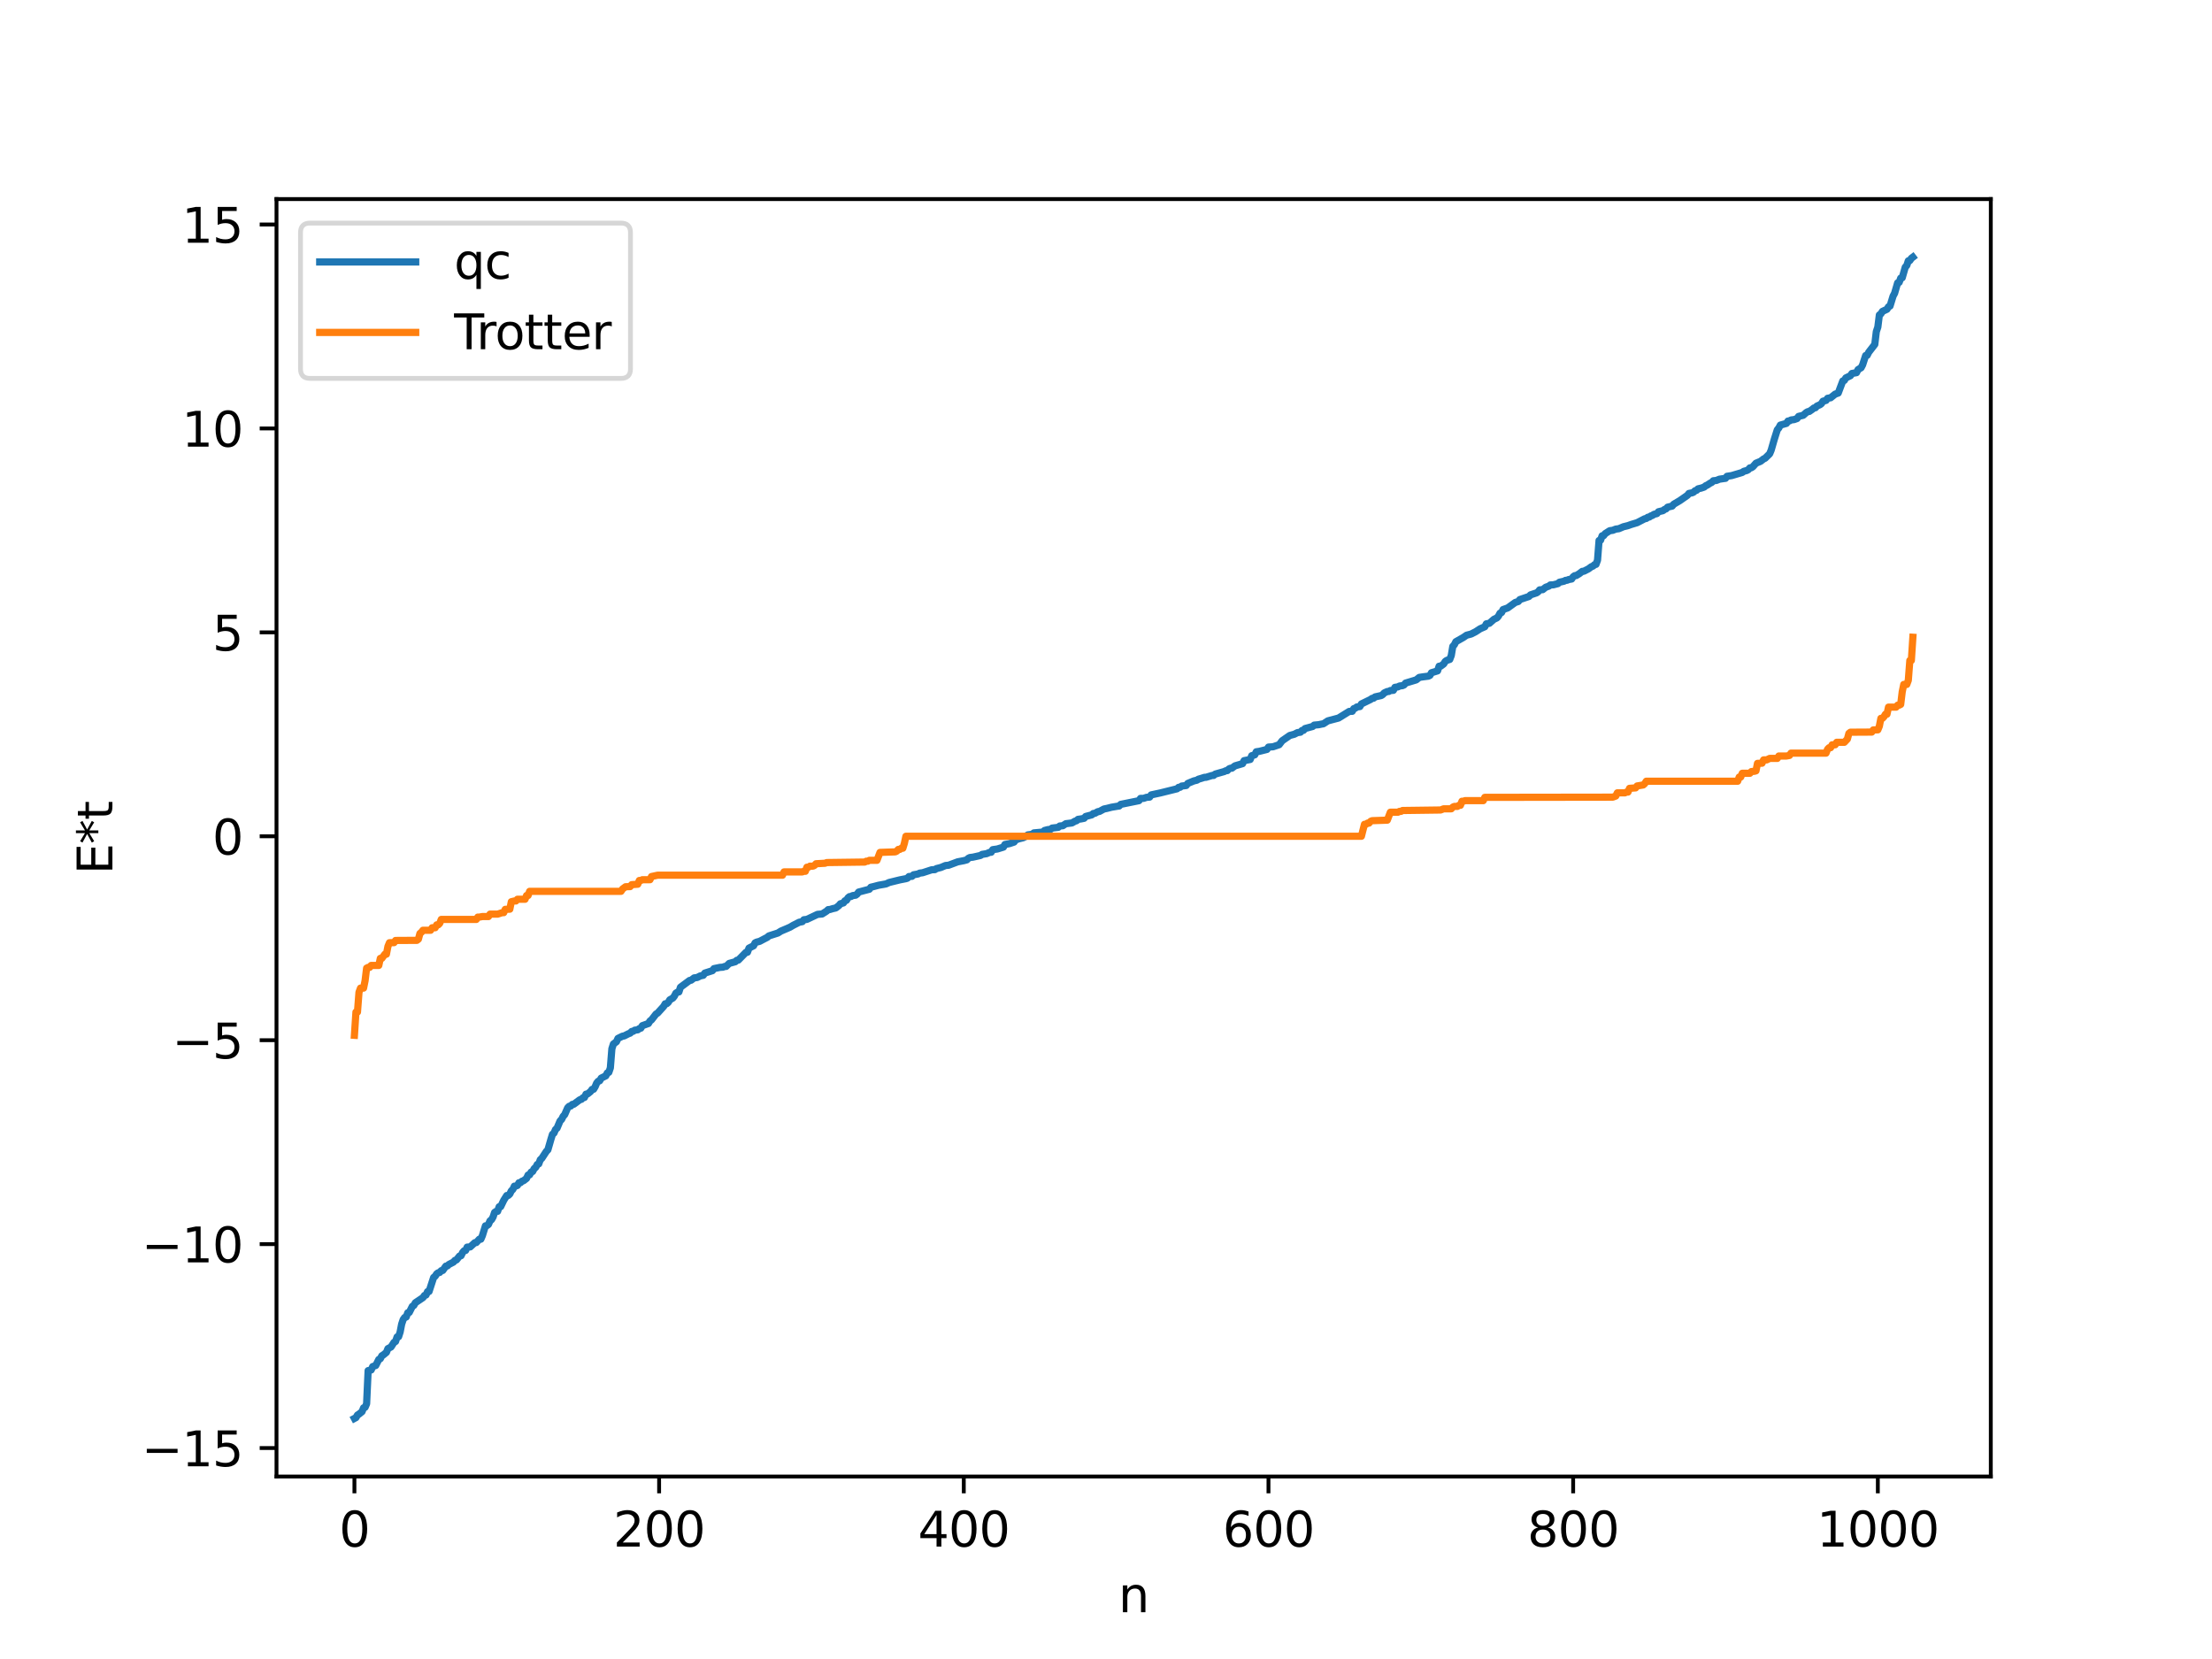 <?xml version="1.0" encoding="utf-8" standalone="no"?>
<!DOCTYPE svg PUBLIC "-//W3C//DTD SVG 1.1//EN"
  "http://www.w3.org/Graphics/SVG/1.1/DTD/svg11.dtd">
<svg xmlns:xlink="http://www.w3.org/1999/xlink" width="460.8pt" height="345.6pt" viewBox="0 0 460.8 345.6" xmlns="http://www.w3.org/2000/svg" version="1.1">
 <defs>
  <style type="text/css">*{stroke-linejoin: round; stroke-linecap: butt}</style>
 </defs>
 <g id="figure_1">
  <g id="patch_1">
   <path d="M 0 345.6 
L 460.8 345.6 
L 460.8 0 
L 0 0 
z
" style="fill: #ffffff"/>
  </g>
  <g id="axes_1">
   <g id="patch_2">
    <path d="M 57.6 307.584 
L 414.72 307.584 
L 414.72 41.472 
L 57.6 41.472 
z
" style="fill: #ffffff"/>
   </g>
   <g id="matplotlib.axis_1">
    <g id="xtick_1">
     <g id="line2d_1">
      <defs>
       <path id="m0c420d5834" d="M 0 0 
L 0 3.5 
" style="stroke: #000000; stroke-width: 0.8"/>
      </defs>
      <g>
       <use xlink:href="#m0c420d5834" x="73.833" y="307.584" style="stroke: #000000; stroke-width: 0.8"/>
      </g>
     </g>
     <g id="text_1">
      <!-- 0 -->
      <g transform="translate(70.651 322.182) scale(0.1 -0.1)">
       <defs>
        <path id="DejaVuSans-30" d="M 2034 4250 
Q 1547 4250 1301 3770 
Q 1056 3291 1056 2328 
Q 1056 1369 1301 889 
Q 1547 409 2034 409 
Q 2525 409 2770 889 
Q 3016 1369 3016 2328 
Q 3016 3291 2770 3770 
Q 2525 4250 2034 4250 
z
M 2034 4750 
Q 2819 4750 3233 4129 
Q 3647 3509 3647 2328 
Q 3647 1150 3233 529 
Q 2819 -91 2034 -91 
Q 1250 -91 836 529 
Q 422 1150 422 2328 
Q 422 3509 836 4129 
Q 1250 4750 2034 4750 
z
" transform="scale(0.016)"/>
       </defs>
       <use xlink:href="#DejaVuSans-30"/>
      </g>
     </g>
    </g>
    <g id="xtick_2">
     <g id="line2d_2">
      <g>
       <use xlink:href="#m0c420d5834" x="137.304" y="307.584" style="stroke: #000000; stroke-width: 0.8"/>
      </g>
     </g>
     <g id="text_2">
      <!-- 200 -->
      <g transform="translate(127.76 322.182) scale(0.1 -0.1)">
       <defs>
        <path id="DejaVuSans-32" d="M 1228 531 
L 3431 531 
L 3431 0 
L 469 0 
L 469 531 
Q 828 903 1448 1529 
Q 2069 2156 2228 2338 
Q 2531 2678 2651 2914 
Q 2772 3150 2772 3378 
Q 2772 3750 2511 3984 
Q 2250 4219 1831 4219 
Q 1534 4219 1204 4116 
Q 875 4013 500 3803 
L 500 4441 
Q 881 4594 1212 4672 
Q 1544 4750 1819 4750 
Q 2544 4750 2975 4387 
Q 3406 4025 3406 3419 
Q 3406 3131 3298 2873 
Q 3191 2616 2906 2266 
Q 2828 2175 2409 1742 
Q 1991 1309 1228 531 
z
" transform="scale(0.016)"/>
       </defs>
       <use xlink:href="#DejaVuSans-32"/>
       <use xlink:href="#DejaVuSans-30" x="63.623"/>
       <use xlink:href="#DejaVuSans-30" x="127.246"/>
      </g>
     </g>
    </g>
    <g id="xtick_3">
     <g id="line2d_3">
      <g>
       <use xlink:href="#m0c420d5834" x="200.775" y="307.584" style="stroke: #000000; stroke-width: 0.8"/>
      </g>
     </g>
     <g id="text_3">
      <!-- 400 -->
      <g transform="translate(191.231 322.182) scale(0.1 -0.1)">
       <defs>
        <path id="DejaVuSans-34" d="M 2419 4116 
L 825 1625 
L 2419 1625 
L 2419 4116 
z
M 2253 4666 
L 3047 4666 
L 3047 1625 
L 3713 1625 
L 3713 1100 
L 3047 1100 
L 3047 0 
L 2419 0 
L 2419 1100 
L 313 1100 
L 313 1709 
L 2253 4666 
z
" transform="scale(0.016)"/>
       </defs>
       <use xlink:href="#DejaVuSans-34"/>
       <use xlink:href="#DejaVuSans-30" x="63.623"/>
       <use xlink:href="#DejaVuSans-30" x="127.246"/>
      </g>
     </g>
    </g>
    <g id="xtick_4">
     <g id="line2d_4">
      <g>
       <use xlink:href="#m0c420d5834" x="264.246" y="307.584" style="stroke: #000000; stroke-width: 0.8"/>
      </g>
     </g>
     <g id="text_4">
      <!-- 600 -->
      <g transform="translate(254.702 322.182) scale(0.1 -0.1)">
       <defs>
        <path id="DejaVuSans-36" d="M 2113 2584 
Q 1688 2584 1439 2293 
Q 1191 2003 1191 1497 
Q 1191 994 1439 701 
Q 1688 409 2113 409 
Q 2538 409 2786 701 
Q 3034 994 3034 1497 
Q 3034 2003 2786 2293 
Q 2538 2584 2113 2584 
z
M 3366 4563 
L 3366 3988 
Q 3128 4100 2886 4159 
Q 2644 4219 2406 4219 
Q 1781 4219 1451 3797 
Q 1122 3375 1075 2522 
Q 1259 2794 1537 2939 
Q 1816 3084 2150 3084 
Q 2853 3084 3261 2657 
Q 3669 2231 3669 1497 
Q 3669 778 3244 343 
Q 2819 -91 2113 -91 
Q 1303 -91 875 529 
Q 447 1150 447 2328 
Q 447 3434 972 4092 
Q 1497 4750 2381 4750 
Q 2619 4750 2861 4703 
Q 3103 4656 3366 4563 
z
" transform="scale(0.016)"/>
       </defs>
       <use xlink:href="#DejaVuSans-36"/>
       <use xlink:href="#DejaVuSans-30" x="63.623"/>
       <use xlink:href="#DejaVuSans-30" x="127.246"/>
      </g>
     </g>
    </g>
    <g id="xtick_5">
     <g id="line2d_5">
      <g>
       <use xlink:href="#m0c420d5834" x="327.717" y="307.584" style="stroke: #000000; stroke-width: 0.8"/>
      </g>
     </g>
     <g id="text_5">
      <!-- 800 -->
      <g transform="translate(318.173 322.182) scale(0.1 -0.1)">
       <defs>
        <path id="DejaVuSans-38" d="M 2034 2216 
Q 1584 2216 1326 1975 
Q 1069 1734 1069 1313 
Q 1069 891 1326 650 
Q 1584 409 2034 409 
Q 2484 409 2743 651 
Q 3003 894 3003 1313 
Q 3003 1734 2745 1975 
Q 2488 2216 2034 2216 
z
M 1403 2484 
Q 997 2584 770 2862 
Q 544 3141 544 3541 
Q 544 4100 942 4425 
Q 1341 4750 2034 4750 
Q 2731 4750 3128 4425 
Q 3525 4100 3525 3541 
Q 3525 3141 3298 2862 
Q 3072 2584 2669 2484 
Q 3125 2378 3379 2068 
Q 3634 1759 3634 1313 
Q 3634 634 3220 271 
Q 2806 -91 2034 -91 
Q 1263 -91 848 271 
Q 434 634 434 1313 
Q 434 1759 690 2068 
Q 947 2378 1403 2484 
z
M 1172 3481 
Q 1172 3119 1398 2916 
Q 1625 2713 2034 2713 
Q 2441 2713 2670 2916 
Q 2900 3119 2900 3481 
Q 2900 3844 2670 4047 
Q 2441 4250 2034 4250 
Q 1625 4250 1398 4047 
Q 1172 3844 1172 3481 
z
" transform="scale(0.016)"/>
       </defs>
       <use xlink:href="#DejaVuSans-38"/>
       <use xlink:href="#DejaVuSans-30" x="63.623"/>
       <use xlink:href="#DejaVuSans-30" x="127.246"/>
      </g>
     </g>
    </g>
    <g id="xtick_6">
     <g id="line2d_6">
      <g>
       <use xlink:href="#m0c420d5834" x="391.188" y="307.584" style="stroke: #000000; stroke-width: 0.8"/>
      </g>
     </g>
     <g id="text_6">
      <!-- 1000 -->
      <g transform="translate(378.463 322.182) scale(0.1 -0.1)">
       <defs>
        <path id="DejaVuSans-31" d="M 794 531 
L 1825 531 
L 1825 4091 
L 703 3866 
L 703 4441 
L 1819 4666 
L 2450 4666 
L 2450 531 
L 3481 531 
L 3481 0 
L 794 0 
L 794 531 
z
" transform="scale(0.016)"/>
       </defs>
       <use xlink:href="#DejaVuSans-31"/>
       <use xlink:href="#DejaVuSans-30" x="63.623"/>
       <use xlink:href="#DejaVuSans-30" x="127.246"/>
       <use xlink:href="#DejaVuSans-30" x="190.869"/>
      </g>
     </g>
    </g>
    <g id="text_7">
     <!-- n -->
     <g transform="translate(232.991 335.861) scale(0.1 -0.1)">
      <defs>
       <path id="DejaVuSans-6e" d="M 3513 2113 
L 3513 0 
L 2938 0 
L 2938 2094 
Q 2938 2591 2744 2837 
Q 2550 3084 2163 3084 
Q 1697 3084 1428 2787 
Q 1159 2491 1159 1978 
L 1159 0 
L 581 0 
L 581 3500 
L 1159 3500 
L 1159 2956 
Q 1366 3272 1645 3428 
Q 1925 3584 2291 3584 
Q 2894 3584 3203 3211 
Q 3513 2838 3513 2113 
z
" transform="scale(0.016)"/>
      </defs>
      <use xlink:href="#DejaVuSans-6e"/>
     </g>
    </g>
   </g>
   <g id="matplotlib.axis_2">
    <g id="ytick_1">
     <g id="line2d_7">
      <defs>
       <path id="m5af2b53359" d="M 0 0 
L -3.5 0 
" style="stroke: #000000; stroke-width: 0.8"/>
      </defs>
      <g>
       <use xlink:href="#m5af2b53359" x="57.6" y="301.655" style="stroke: #000000; stroke-width: 0.8"/>
      </g>
     </g>
     <g id="text_8">
      <!-- −15 -->
      <g transform="translate(29.495 305.454) scale(0.1 -0.1)">
       <defs>
        <path id="DejaVuSans-2212" d="M 678 2272 
L 4684 2272 
L 4684 1741 
L 678 1741 
L 678 2272 
z
" transform="scale(0.016)"/>
        <path id="DejaVuSans-35" d="M 691 4666 
L 3169 4666 
L 3169 4134 
L 1269 4134 
L 1269 2991 
Q 1406 3038 1543 3061 
Q 1681 3084 1819 3084 
Q 2600 3084 3056 2656 
Q 3513 2228 3513 1497 
Q 3513 744 3044 326 
Q 2575 -91 1722 -91 
Q 1428 -91 1123 -41 
Q 819 9 494 109 
L 494 744 
Q 775 591 1075 516 
Q 1375 441 1709 441 
Q 2250 441 2565 725 
Q 2881 1009 2881 1497 
Q 2881 1984 2565 2268 
Q 2250 2553 1709 2553 
Q 1456 2553 1204 2497 
Q 953 2441 691 2322 
L 691 4666 
z
" transform="scale(0.016)"/>
       </defs>
       <use xlink:href="#DejaVuSans-2212"/>
       <use xlink:href="#DejaVuSans-31" x="83.789"/>
       <use xlink:href="#DejaVuSans-35" x="147.412"/>
      </g>
     </g>
    </g>
    <g id="ytick_2">
     <g id="line2d_8">
      <g>
       <use xlink:href="#m5af2b53359" x="57.6" y="259.174" style="stroke: #000000; stroke-width: 0.8"/>
      </g>
     </g>
     <g id="text_9">
      <!-- −10 -->
      <g transform="translate(29.495 262.973) scale(0.1 -0.1)">
       <use xlink:href="#DejaVuSans-2212"/>
       <use xlink:href="#DejaVuSans-31" x="83.789"/>
       <use xlink:href="#DejaVuSans-30" x="147.412"/>
      </g>
     </g>
    </g>
    <g id="ytick_3">
     <g id="line2d_9">
      <g>
       <use xlink:href="#m5af2b53359" x="57.6" y="216.693" style="stroke: #000000; stroke-width: 0.8"/>
      </g>
     </g>
     <g id="text_10">
      <!-- −5 -->
      <g transform="translate(35.858 220.492) scale(0.1 -0.1)">
       <use xlink:href="#DejaVuSans-2212"/>
       <use xlink:href="#DejaVuSans-35" x="83.789"/>
      </g>
     </g>
    </g>
    <g id="ytick_4">
     <g id="line2d_10">
      <g>
       <use xlink:href="#m5af2b53359" x="57.6" y="174.212" style="stroke: #000000; stroke-width: 0.8"/>
      </g>
     </g>
     <g id="text_11">
      <!-- 0 -->
      <g transform="translate(44.237 178.011) scale(0.1 -0.1)">
       <use xlink:href="#DejaVuSans-30"/>
      </g>
     </g>
    </g>
    <g id="ytick_5">
     <g id="line2d_11">
      <g>
       <use xlink:href="#m5af2b53359" x="57.6" y="131.731" style="stroke: #000000; stroke-width: 0.8"/>
      </g>
     </g>
     <g id="text_12">
      <!-- 5 -->
      <g transform="translate(44.237 135.53) scale(0.1 -0.1)">
       <use xlink:href="#DejaVuSans-35"/>
      </g>
     </g>
    </g>
    <g id="ytick_6">
     <g id="line2d_12">
      <g>
       <use xlink:href="#m5af2b53359" x="57.6" y="89.25" style="stroke: #000000; stroke-width: 0.8"/>
      </g>
     </g>
     <g id="text_13">
      <!-- 10 -->
      <g transform="translate(37.875 93.049) scale(0.1 -0.1)">
       <use xlink:href="#DejaVuSans-31"/>
       <use xlink:href="#DejaVuSans-30" x="63.623"/>
      </g>
     </g>
    </g>
    <g id="ytick_7">
     <g id="line2d_13">
      <g>
       <use xlink:href="#m5af2b53359" x="57.6" y="46.769" style="stroke: #000000; stroke-width: 0.8"/>
      </g>
     </g>
     <g id="text_14">
      <!-- 15 -->
      <g transform="translate(37.875 50.568) scale(0.1 -0.1)">
       <use xlink:href="#DejaVuSans-31"/>
       <use xlink:href="#DejaVuSans-35" x="63.623"/>
      </g>
     </g>
    </g>
    <g id="text_15">
     <!-- E*t -->
     <g transform="translate(23.416 182.148) rotate(-90) scale(0.1 -0.1)">
      <defs>
       <path id="DejaVuSans-45" d="M 628 4666 
L 3578 4666 
L 3578 4134 
L 1259 4134 
L 1259 2753 
L 3481 2753 
L 3481 2222 
L 1259 2222 
L 1259 531 
L 3634 531 
L 3634 0 
L 628 0 
L 628 4666 
z
" transform="scale(0.016)"/>
       <path id="DejaVuSans-2a" d="M 3009 3897 
L 1888 3291 
L 3009 2681 
L 2828 2375 
L 1778 3009 
L 1778 1831 
L 1422 1831 
L 1422 3009 
L 372 2375 
L 191 2681 
L 1313 3291 
L 191 3897 
L 372 4206 
L 1422 3572 
L 1422 4750 
L 1778 4750 
L 1778 3572 
L 2828 4206 
L 3009 3897 
z
" transform="scale(0.016)"/>
       <path id="DejaVuSans-74" d="M 1172 4494 
L 1172 3500 
L 2356 3500 
L 2356 3053 
L 1172 3053 
L 1172 1153 
Q 1172 725 1289 603 
Q 1406 481 1766 481 
L 2356 481 
L 2356 0 
L 1766 0 
Q 1100 0 847 248 
Q 594 497 594 1153 
L 594 3053 
L 172 3053 
L 172 3500 
L 594 3500 
L 594 4494 
L 1172 4494 
z
" transform="scale(0.016)"/>
      </defs>
      <use xlink:href="#DejaVuSans-45"/>
      <use xlink:href="#DejaVuSans-2a" x="63.184"/>
      <use xlink:href="#DejaVuSans-74" x="113.184"/>
     </g>
    </g>
   </g>
   <g id="line2d_14">
    <path d="M 73.833 295.488 
L 74.15 295.319 
L 74.467 294.782 
L 74.785 294.584 
L 75.42 294.072 
L 75.737 293.277 
L 76.054 293.172 
L 76.372 292.436 
L 76.689 285.526 
L 77.324 285.39 
L 77.641 284.68 
L 78.276 284.458 
L 78.91 283.199 
L 79.228 283.044 
L 79.545 282.435 
L 79.862 282.247 
L 80.497 281.725 
L 80.815 280.94 
L 81.449 280.608 
L 82.084 279.631 
L 82.401 279.458 
L 82.719 278.505 
L 83.036 278.46 
L 83.353 277.484 
L 83.671 275.846 
L 83.988 274.893 
L 84.305 274.45 
L 84.623 274.354 
L 84.94 273.475 
L 85.258 273.402 
L 85.892 272.143 
L 86.21 271.95 
L 86.527 271.385 
L 88.114 270.315 
L 88.431 269.863 
L 88.748 269.775 
L 89.066 269.068 
L 89.383 269.039 
L 90.335 266.113 
L 90.653 265.865 
L 90.97 265.368 
L 91.287 265.137 
L 91.605 265.067 
L 91.922 264.703 
L 92.239 264.657 
L 92.874 263.758 
L 93.191 263.717 
L 93.509 263.411 
L 94.461 262.92 
L 94.778 262.559 
L 95.096 262.459 
L 95.73 261.659 
L 96.048 261.586 
L 96.365 260.923 
L 96.682 260.564 
L 97 260.488 
L 97.317 259.799 
L 97.952 259.753 
L 98.904 258.877 
L 99.221 258.846 
L 99.856 258.143 
L 100.173 258.142 
L 100.491 257.407 
L 101.125 255.363 
L 101.443 255.311 
L 101.76 255.063 
L 102.077 254.325 
L 102.395 254.087 
L 102.712 253.528 
L 103.029 252.578 
L 103.347 252.356 
L 103.664 252.341 
L 103.981 251.389 
L 104.299 251.37 
L 104.934 250.047 
L 105.568 249.046 
L 105.886 249.025 
L 106.203 248.73 
L 106.52 248.07 
L 106.838 247.777 
L 107.155 247.092 
L 107.472 247.084 
L 107.79 246.947 
L 108.107 246.389 
L 108.424 246.374 
L 108.742 246.07 
L 109.059 245.971 
L 109.694 245.474 
L 110.011 244.779 
L 110.329 244.738 
L 110.646 244.166 
L 110.963 244.043 
L 111.281 243.431 
L 111.598 243.19 
L 111.915 242.582 
L 112.233 242.455 
L 112.55 241.596 
L 112.867 241.306 
L 113.82 239.849 
L 114.137 239.522 
L 114.772 237.317 
L 115.089 236.295 
L 115.406 236.041 
L 115.724 235.296 
L 116.041 235.019 
L 116.676 233.506 
L 116.993 233.197 
L 117.31 232.556 
L 117.628 232.211 
L 118.262 230.762 
L 118.58 230.457 
L 118.897 230.409 
L 119.215 230.067 
L 119.532 230.032 
L 120.801 229.091 
L 121.119 229.01 
L 121.436 228.688 
L 121.753 228.625 
L 122.071 227.933 
L 122.388 227.891 
L 123.023 227.387 
L 123.34 226.941 
L 123.658 226.911 
L 123.975 226.387 
L 124.292 225.641 
L 124.61 225.253 
L 124.927 225.144 
L 125.244 224.59 
L 126.196 224.122 
L 126.514 223.51 
L 126.831 223.388 
L 127.148 222.459 
L 127.466 218.472 
L 127.783 217.485 
L 128.418 217.013 
L 128.735 216.318 
L 129.687 215.853 
L 130.005 215.811 
L 130.957 215.331 
L 131.274 215.222 
L 131.591 214.872 
L 131.909 214.836 
L 132.226 214.606 
L 132.861 214.527 
L 133.178 214.272 
L 133.496 214.19 
L 133.813 213.664 
L 135.082 213.216 
L 135.4 212.689 
L 135.717 212.461 
L 136.669 211.236 
L 136.986 211.053 
L 138.256 209.651 
L 138.573 209.104 
L 138.891 209.089 
L 139.208 208.821 
L 139.525 208.281 
L 140.16 207.923 
L 140.477 207.521 
L 140.795 206.901 
L 141.112 206.688 
L 141.429 206.639 
L 141.747 205.664 
L 143.651 204.251 
L 143.968 204.197 
L 144.603 203.715 
L 145.238 203.632 
L 145.872 203.304 
L 146.507 203.17 
L 146.824 202.713 
L 148.411 202.208 
L 148.729 201.782 
L 149.998 201.519 
L 150.633 201.48 
L 150.95 201.326 
L 151.267 201.322 
L 151.902 200.699 
L 153.172 200.35 
L 153.489 200.053 
L 153.806 200.007 
L 154.758 199.04 
L 155.393 198.388 
L 155.71 198.367 
L 156.028 197.51 
L 156.98 197.024 
L 157.297 196.422 
L 157.615 196.262 
L 158.249 196.098 
L 159.201 195.593 
L 159.836 195.268 
L 160.153 194.974 
L 162.058 194.362 
L 162.692 193.959 
L 163.962 193.42 
L 164.596 193.139 
L 165.231 192.761 
L 166.5 192.116 
L 167.135 191.999 
L 167.453 191.602 
L 168.087 191.525 
L 170.309 190.478 
L 171.261 190.4 
L 172.213 189.792 
L 172.53 189.487 
L 172.848 189.479 
L 173.482 189.284 
L 174.117 189.145 
L 174.752 188.654 
L 175.069 188.278 
L 175.704 188.092 
L 176.021 187.646 
L 176.339 187.546 
L 176.656 187.033 
L 176.973 186.784 
L 177.291 186.757 
L 177.608 186.569 
L 178.243 186.483 
L 178.56 186.254 
L 178.877 185.829 
L 181.099 185.246 
L 181.416 184.82 
L 182.051 184.672 
L 183.003 184.417 
L 184.59 184.13 
L 185.224 183.839 
L 187.446 183.293 
L 188.715 183.045 
L 189.033 182.941 
L 189.35 182.6 
L 189.985 182.555 
L 190.302 182.236 
L 191.254 182.063 
L 191.572 181.89 
L 192.206 181.806 
L 194.11 181.185 
L 194.745 181.162 
L 195.062 180.951 
L 196.015 180.706 
L 196.967 180.303 
L 197.601 180.247 
L 199.505 179.535 
L 200.775 179.293 
L 201.41 179.121 
L 201.727 178.799 
L 202.044 178.639 
L 202.679 178.563 
L 204.266 178.206 
L 204.583 177.983 
L 205.535 177.831 
L 206.17 177.553 
L 206.487 177.537 
L 206.805 177 
L 207.757 176.862 
L 209.026 176.473 
L 209.343 175.925 
L 210.296 175.739 
L 211.248 175.422 
L 211.565 174.984 
L 212.2 174.753 
L 213.152 174.519 
L 213.786 174.176 
L 214.104 173.926 
L 215.056 173.796 
L 215.373 173.506 
L 216.643 173.388 
L 217.277 173.334 
L 217.595 173.006 
L 218.229 172.837 
L 218.864 172.755 
L 219.181 172.505 
L 220.451 172.351 
L 220.768 172.073 
L 221.403 172.013 
L 222.038 171.593 
L 223.307 171.434 
L 223.942 171.064 
L 224.259 170.975 
L 224.577 170.685 
L 225.211 170.594 
L 225.846 170.465 
L 226.163 170.084 
L 227.433 169.749 
L 227.75 169.468 
L 228.067 169.443 
L 228.702 169.081 
L 229.02 169.047 
L 229.972 168.532 
L 230.606 168.402 
L 231.558 168.158 
L 232.828 167.946 
L 233.145 167.905 
L 233.462 167.566 
L 237.271 166.793 
L 237.588 166.323 
L 238.223 166.315 
L 238.858 166.098 
L 239.492 166.049 
L 239.81 165.592 
L 241.714 165.183 
L 245.205 164.316 
L 245.522 164.019 
L 245.839 164.006 
L 246.157 163.753 
L 247.109 163.635 
L 247.426 163.207 
L 248.696 162.679 
L 249.33 162.53 
L 249.648 162.324 
L 250.282 162.137 
L 250.917 161.932 
L 251.234 161.927 
L 252.504 161.543 
L 252.821 161.538 
L 253.139 161.26 
L 255.043 160.723 
L 255.36 160.554 
L 255.677 160.528 
L 255.995 160.19 
L 256.312 160.04 
L 256.629 160.029 
L 257.264 159.543 
L 258.851 159.08 
L 259.168 158.456 
L 260.438 158.216 
L 260.755 157.426 
L 261.39 157.251 
L 261.707 156.607 
L 262.342 156.517 
L 263.929 156.119 
L 264.246 155.632 
L 265.198 155.565 
L 266.467 155.136 
L 267.102 154.311 
L 268.689 153.212 
L 269.641 152.952 
L 270.276 152.62 
L 270.91 152.531 
L 271.228 152.176 
L 271.545 152.139 
L 271.862 151.771 
L 273.449 151.338 
L 273.767 151.055 
L 274.719 150.967 
L 275.353 150.831 
L 275.671 150.785 
L 276.623 150.167 
L 278.844 149.579 
L 281.066 148.202 
L 281.7 148.177 
L 282.018 147.618 
L 282.335 147.529 
L 282.653 147.276 
L 283.287 147.191 
L 283.605 146.643 
L 285.509 145.716 
L 285.826 145.484 
L 286.143 145.446 
L 286.461 145.175 
L 287.73 144.894 
L 288.048 144.695 
L 288.365 144.346 
L 289 144.057 
L 289.317 144.042 
L 289.634 143.853 
L 290.269 143.802 
L 290.586 143.19 
L 291.221 143.09 
L 291.539 142.912 
L 292.173 142.827 
L 292.491 142.683 
L 292.808 142.3 
L 295.029 141.628 
L 295.664 141.116 
L 296.299 141.016 
L 297.568 140.852 
L 297.886 140.69 
L 298.203 140.142 
L 299.472 139.754 
L 299.79 138.786 
L 300.107 138.78 
L 300.742 138.32 
L 301.059 137.8 
L 301.377 137.573 
L 302.011 137.371 
L 302.329 136.544 
L 302.646 134.654 
L 302.963 134.315 
L 303.281 133.68 
L 304.867 132.777 
L 305.502 132.334 
L 306.454 132.081 
L 307.406 131.598 
L 308.358 130.977 
L 309.31 130.565 
L 309.628 129.958 
L 310.262 129.843 
L 311.215 129.01 
L 311.849 128.713 
L 312.167 128.328 
L 312.484 127.738 
L 312.801 127.603 
L 313.119 126.979 
L 314.071 126.65 
L 315.658 125.503 
L 316.292 125.303 
L 316.61 124.9 
L 318.514 124.256 
L 318.831 123.925 
L 320.1 123.502 
L 320.418 123.281 
L 320.735 122.881 
L 321.37 122.836 
L 322.005 122.332 
L 322.639 122.109 
L 322.957 121.857 
L 323.591 121.826 
L 324.543 121.583 
L 324.861 121.288 
L 325.813 121.077 
L 326.13 120.901 
L 326.448 120.882 
L 326.765 120.734 
L 327.4 120.62 
L 327.717 120.153 
L 328.034 119.926 
L 328.352 119.899 
L 328.986 119.514 
L 329.621 119.024 
L 329.939 119.001 
L 330.891 118.515 
L 331.525 118.049 
L 331.843 117.941 
L 332.16 117.639 
L 332.477 117.565 
L 332.795 116.687 
L 333.112 112.595 
L 333.429 112.539 
L 333.747 111.62 
L 334.064 111.587 
L 334.381 111.167 
L 335.334 110.556 
L 335.968 110.472 
L 336.603 110.219 
L 337.238 110.138 
L 338.19 109.73 
L 339.142 109.497 
L 339.777 109.266 
L 341.046 108.884 
L 342.633 108.063 
L 342.95 108.006 
L 343.267 107.757 
L 343.585 107.711 
L 343.902 107.473 
L 344.22 107.381 
L 344.537 107.152 
L 345.172 106.986 
L 345.489 106.605 
L 346.441 106.376 
L 346.758 106.119 
L 347.076 106.005 
L 347.393 105.652 
L 348.028 105.5 
L 348.345 105.429 
L 348.662 105.042 
L 349.932 104.292 
L 351.519 103.188 
L 351.836 102.792 
L 352.471 102.667 
L 352.788 102.54 
L 353.105 102.235 
L 353.423 102.141 
L 353.74 101.832 
L 354.375 101.681 
L 355.01 101.469 
L 355.327 101.188 
L 355.644 101.06 
L 356.279 100.637 
L 356.596 100.494 
L 356.914 100.152 
L 357.548 100.089 
L 358.183 99.826 
L 359.135 99.684 
L 359.453 99.646 
L 359.77 99.222 
L 360.722 99.077 
L 362.943 98.42 
L 363.261 98.182 
L 363.896 98.012 
L 364.213 97.833 
L 364.53 97.468 
L 364.848 97.435 
L 365.165 97.217 
L 365.8 96.498 
L 366.434 96.234 
L 366.752 96.101 
L 367.386 95.61 
L 367.704 95.466 
L 368.656 94.528 
L 368.973 93.759 
L 369.608 91.548 
L 370.243 89.534 
L 370.56 89.153 
L 370.877 88.557 
L 372.147 88.2 
L 372.464 87.714 
L 372.781 87.685 
L 373.099 87.487 
L 373.734 87.411 
L 374.368 87.184 
L 374.686 86.74 
L 375.32 86.588 
L 375.638 86.511 
L 376.272 85.948 
L 376.59 85.76 
L 376.907 85.712 
L 377.542 85.266 
L 377.859 84.996 
L 378.177 84.944 
L 378.494 84.593 
L 379.129 84.313 
L 379.446 84.073 
L 379.763 83.573 
L 380.398 83.416 
L 380.715 82.976 
L 381.35 82.865 
L 382.302 82.1 
L 382.937 81.879 
L 383.889 79.359 
L 384.206 79.253 
L 384.524 78.723 
L 385.476 78.267 
L 385.793 77.799 
L 386.745 77.633 
L 387.062 76.998 
L 387.697 76.613 
L 388.015 76.011 
L 388.649 74.065 
L 388.967 74.022 
L 389.284 73.386 
L 390.553 71.746 
L 390.871 69.084 
L 391.188 68.134 
L 391.505 65.606 
L 391.823 65.377 
L 392.14 64.875 
L 393.092 64.425 
L 393.41 63.9 
L 393.727 63.76 
L 394.362 61.689 
L 394.679 61.096 
L 395.314 58.921 
L 395.631 58.82 
L 395.948 57.947 
L 396.266 57.867 
L 396.9 55.656 
L 397.218 55.31 
L 397.535 54.335 
L 397.853 54.278 
L 398.17 53.811 
L 398.487 53.568 
L 398.487 53.568 
" clip-path="url(#pac2a538c1a)" style="fill: none; stroke: #1f77b4; stroke-width: 1.5; stroke-linecap: square"/>
   </g>
   <g id="line2d_15">
    <path d="M 73.833 215.674 
L 74.15 210.835 
L 74.467 210.835 
L 74.785 206.7 
L 75.102 205.841 
L 75.737 205.841 
L 76.054 204.293 
L 76.372 201.681 
L 76.689 201.521 
L 77.006 201.521 
L 77.324 201.117 
L 78.91 201.117 
L 79.228 199.643 
L 79.545 199.643 
L 80.18 198.78 
L 80.497 198.78 
L 80.815 197.15 
L 81.132 196.383 
L 82.084 196.37 
L 82.401 195.916 
L 86.844 195.89 
L 87.162 195.642 
L 87.479 194.461 
L 87.796 194.2 
L 88.114 193.791 
L 89.7 193.791 
L 90.018 193.269 
L 90.653 193.269 
L 90.97 192.662 
L 91.287 192.662 
L 91.605 192.346 
L 91.922 191.533 
L 99.221 191.533 
L 99.539 191.049 
L 99.856 191.049 
L 100.491 190.934 
L 101.76 190.934 
L 102.077 190.432 
L 103.664 190.432 
L 104.616 190.123 
L 104.934 190.123 
L 105.251 189.434 
L 106.203 189.4 
L 106.52 187.845 
L 107.155 187.692 
L 107.472 187.692 
L 107.79 187.334 
L 109.377 187.334 
L 109.694 186.549 
L 110.011 186.549 
L 110.329 185.681 
L 129.37 185.681 
L 129.687 185.188 
L 130.322 184.724 
L 131.274 184.695 
L 131.591 184.292 
L 132.861 184.199 
L 133.178 183.423 
L 133.496 183.423 
L 133.813 183.26 
L 135.4 183.26 
L 135.717 182.598 
L 136.986 182.322 
L 163.01 182.322 
L 163.327 181.635 
L 167.135 181.635 
L 167.453 181.509 
L 167.77 181.509 
L 168.087 180.659 
L 168.405 180.659 
L 168.722 180.432 
L 169.357 180.432 
L 169.674 180.285 
L 169.991 179.934 
L 171.896 179.828 
L 172.213 179.687 
L 180.147 179.582 
L 180.464 179.401 
L 180.781 179.401 
L 181.099 179.224 
L 182.686 179.224 
L 183.32 177.571 
L 186.494 177.46 
L 186.811 177.315 
L 187.129 176.952 
L 187.446 176.952 
L 187.763 176.706 
L 188.081 176.706 
L 188.398 175.678 
L 188.715 174.212 
L 283.605 174.212 
L 284.239 171.718 
L 284.557 171.718 
L 284.874 171.472 
L 285.191 171.472 
L 285.509 171.108 
L 285.826 170.963 
L 289 170.853 
L 289.634 169.2 
L 291.221 169.2 
L 291.539 169.022 
L 291.856 169.022 
L 292.173 168.842 
L 300.107 168.737 
L 300.742 168.489 
L 302.329 168.489 
L 302.646 168.139 
L 302.963 167.992 
L 303.598 167.992 
L 303.915 167.765 
L 304.233 167.765 
L 304.55 166.915 
L 304.867 166.915 
L 305.185 166.789 
L 308.993 166.789 
L 309.31 166.102 
L 335.968 166.064 
L 336.603 165.825 
L 336.92 165.163 
L 338.507 165.163 
L 338.824 165.001 
L 339.142 165.001 
L 339.459 164.224 
L 340.729 164.132 
L 341.046 163.729 
L 342.315 163.52 
L 342.633 163.236 
L 342.95 162.743 
L 361.991 162.743 
L 362.309 161.875 
L 362.626 161.875 
L 362.943 161.09 
L 364.53 161.09 
L 364.848 160.732 
L 365.482 160.67 
L 365.8 160.578 
L 366.117 159.024 
L 367.069 158.989 
L 367.386 158.301 
L 368.021 158.301 
L 368.656 157.992 
L 370.243 157.992 
L 370.56 157.49 
L 372.147 157.49 
L 372.781 157.375 
L 373.099 156.891 
L 380.398 156.891 
L 380.715 156.078 
L 381.033 155.762 
L 381.35 155.762 
L 381.667 155.155 
L 382.302 155.155 
L 382.62 154.633 
L 384.206 154.633 
L 384.841 153.963 
L 385.158 152.782 
L 385.476 152.533 
L 389.919 152.507 
L 390.236 152.054 
L 391.188 152.04 
L 391.505 151.273 
L 391.823 149.644 
L 392.14 149.644 
L 392.458 149.314 
L 392.775 148.781 
L 393.092 148.781 
L 393.41 147.307 
L 394.996 147.307 
L 395.314 146.903 
L 395.631 146.903 
L 395.948 146.742 
L 396.266 144.13 
L 396.583 142.583 
L 397.218 142.583 
L 397.535 141.724 
L 397.853 137.588 
L 398.17 137.588 
L 398.487 132.75 
L 398.487 132.75 
" clip-path="url(#pac2a538c1a)" style="fill: none; stroke: #ff7f0e; stroke-width: 1.5; stroke-linecap: square"/>
   </g>
   <g id="patch_3">
    <path d="M 57.6 307.584 
L 57.6 41.472 
" style="fill: none; stroke: #000000; stroke-width: 0.8; stroke-linejoin: miter; stroke-linecap: square"/>
   </g>
   <g id="patch_4">
    <path d="M 414.72 307.584 
L 414.72 41.472 
" style="fill: none; stroke: #000000; stroke-width: 0.8; stroke-linejoin: miter; stroke-linecap: square"/>
   </g>
   <g id="patch_5">
    <path d="M 57.6 307.584 
L 414.72 307.584 
" style="fill: none; stroke: #000000; stroke-width: 0.8; stroke-linejoin: miter; stroke-linecap: square"/>
   </g>
   <g id="patch_6">
    <path d="M 57.6 41.472 
L 414.72 41.472 
" style="fill: none; stroke: #000000; stroke-width: 0.8; stroke-linejoin: miter; stroke-linecap: square"/>
   </g>
   <g id="legend_1">
    <g id="patch_7">
     <path d="M 64.6 78.828 
L 129.342 78.828 
Q 131.342 78.828 131.342 76.828 
L 131.342 48.472 
Q 131.342 46.472 129.342 46.472 
L 64.6 46.472 
Q 62.6 46.472 62.6 48.472 
L 62.6 76.828 
Q 62.6 78.828 64.6 78.828 
z
" style="fill: #ffffff; opacity: 0.8; stroke: #cccccc; stroke-linejoin: miter"/>
    </g>
    <g id="line2d_16">
     <path d="M 66.6 54.57 
L 76.6 54.57 
L 86.6 54.57 
" style="fill: none; stroke: #1f77b4; stroke-width: 1.5; stroke-linecap: square"/>
    </g>
    <g id="text_16">
     <!-- qc -->
     <g transform="translate(94.6 58.07) scale(0.1 -0.1)">
      <defs>
       <path id="DejaVuSans-71" d="M 947 1747 
Q 947 1113 1208 752 
Q 1469 391 1925 391 
Q 2381 391 2643 752 
Q 2906 1113 2906 1747 
Q 2906 2381 2643 2742 
Q 2381 3103 1925 3103 
Q 1469 3103 1208 2742 
Q 947 2381 947 1747 
z
M 2906 525 
Q 2725 213 2448 61 
Q 2172 -91 1784 -91 
Q 1150 -91 751 415 
Q 353 922 353 1747 
Q 353 2572 751 3078 
Q 1150 3584 1784 3584 
Q 2172 3584 2448 3432 
Q 2725 3281 2906 2969 
L 2906 3500 
L 3481 3500 
L 3481 -1331 
L 2906 -1331 
L 2906 525 
z
" transform="scale(0.016)"/>
       <path id="DejaVuSans-63" d="M 3122 3366 
L 3122 2828 
Q 2878 2963 2633 3030 
Q 2388 3097 2138 3097 
Q 1578 3097 1268 2742 
Q 959 2388 959 1747 
Q 959 1106 1268 751 
Q 1578 397 2138 397 
Q 2388 397 2633 464 
Q 2878 531 3122 666 
L 3122 134 
Q 2881 22 2623 -34 
Q 2366 -91 2075 -91 
Q 1284 -91 818 406 
Q 353 903 353 1747 
Q 353 2603 823 3093 
Q 1294 3584 2113 3584 
Q 2378 3584 2631 3529 
Q 2884 3475 3122 3366 
z
" transform="scale(0.016)"/>
      </defs>
      <use xlink:href="#DejaVuSans-71"/>
      <use xlink:href="#DejaVuSans-63" x="63.477"/>
     </g>
    </g>
    <g id="line2d_17">
     <path d="M 66.6 69.249 
L 76.6 69.249 
L 86.6 69.249 
" style="fill: none; stroke: #ff7f0e; stroke-width: 1.5; stroke-linecap: square"/>
    </g>
    <g id="text_17">
     <!-- Trotter -->
     <g transform="translate(94.6 72.749) scale(0.1 -0.1)">
      <defs>
       <path id="DejaVuSans-54" d="M -19 4666 
L 3928 4666 
L 3928 4134 
L 2272 4134 
L 2272 0 
L 1638 0 
L 1638 4134 
L -19 4134 
L -19 4666 
z
" transform="scale(0.016)"/>
       <path id="DejaVuSans-72" d="M 2631 2963 
Q 2534 3019 2420 3045 
Q 2306 3072 2169 3072 
Q 1681 3072 1420 2755 
Q 1159 2438 1159 1844 
L 1159 0 
L 581 0 
L 581 3500 
L 1159 3500 
L 1159 2956 
Q 1341 3275 1631 3429 
Q 1922 3584 2338 3584 
Q 2397 3584 2469 3576 
Q 2541 3569 2628 3553 
L 2631 2963 
z
" transform="scale(0.016)"/>
       <path id="DejaVuSans-6f" d="M 1959 3097 
Q 1497 3097 1228 2736 
Q 959 2375 959 1747 
Q 959 1119 1226 758 
Q 1494 397 1959 397 
Q 2419 397 2687 759 
Q 2956 1122 2956 1747 
Q 2956 2369 2687 2733 
Q 2419 3097 1959 3097 
z
M 1959 3584 
Q 2709 3584 3137 3096 
Q 3566 2609 3566 1747 
Q 3566 888 3137 398 
Q 2709 -91 1959 -91 
Q 1206 -91 779 398 
Q 353 888 353 1747 
Q 353 2609 779 3096 
Q 1206 3584 1959 3584 
z
" transform="scale(0.016)"/>
       <path id="DejaVuSans-65" d="M 3597 1894 
L 3597 1613 
L 953 1613 
Q 991 1019 1311 708 
Q 1631 397 2203 397 
Q 2534 397 2845 478 
Q 3156 559 3463 722 
L 3463 178 
Q 3153 47 2828 -22 
Q 2503 -91 2169 -91 
Q 1331 -91 842 396 
Q 353 884 353 1716 
Q 353 2575 817 3079 
Q 1281 3584 2069 3584 
Q 2775 3584 3186 3129 
Q 3597 2675 3597 1894 
z
M 3022 2063 
Q 3016 2534 2758 2815 
Q 2500 3097 2075 3097 
Q 1594 3097 1305 2825 
Q 1016 2553 972 2059 
L 3022 2063 
z
" transform="scale(0.016)"/>
      </defs>
      <use xlink:href="#DejaVuSans-54"/>
      <use xlink:href="#DejaVuSans-72" x="46.334"/>
      <use xlink:href="#DejaVuSans-6f" x="85.197"/>
      <use xlink:href="#DejaVuSans-74" x="146.379"/>
      <use xlink:href="#DejaVuSans-74" x="185.588"/>
      <use xlink:href="#DejaVuSans-65" x="224.797"/>
      <use xlink:href="#DejaVuSans-72" x="286.32"/>
     </g>
    </g>
   </g>
  </g>
 </g>
 <defs>
  <clipPath id="pac2a538c1a">
   <rect x="57.6" y="41.472" width="357.12" height="266.112"/>
  </clipPath>
 </defs>
</svg>

